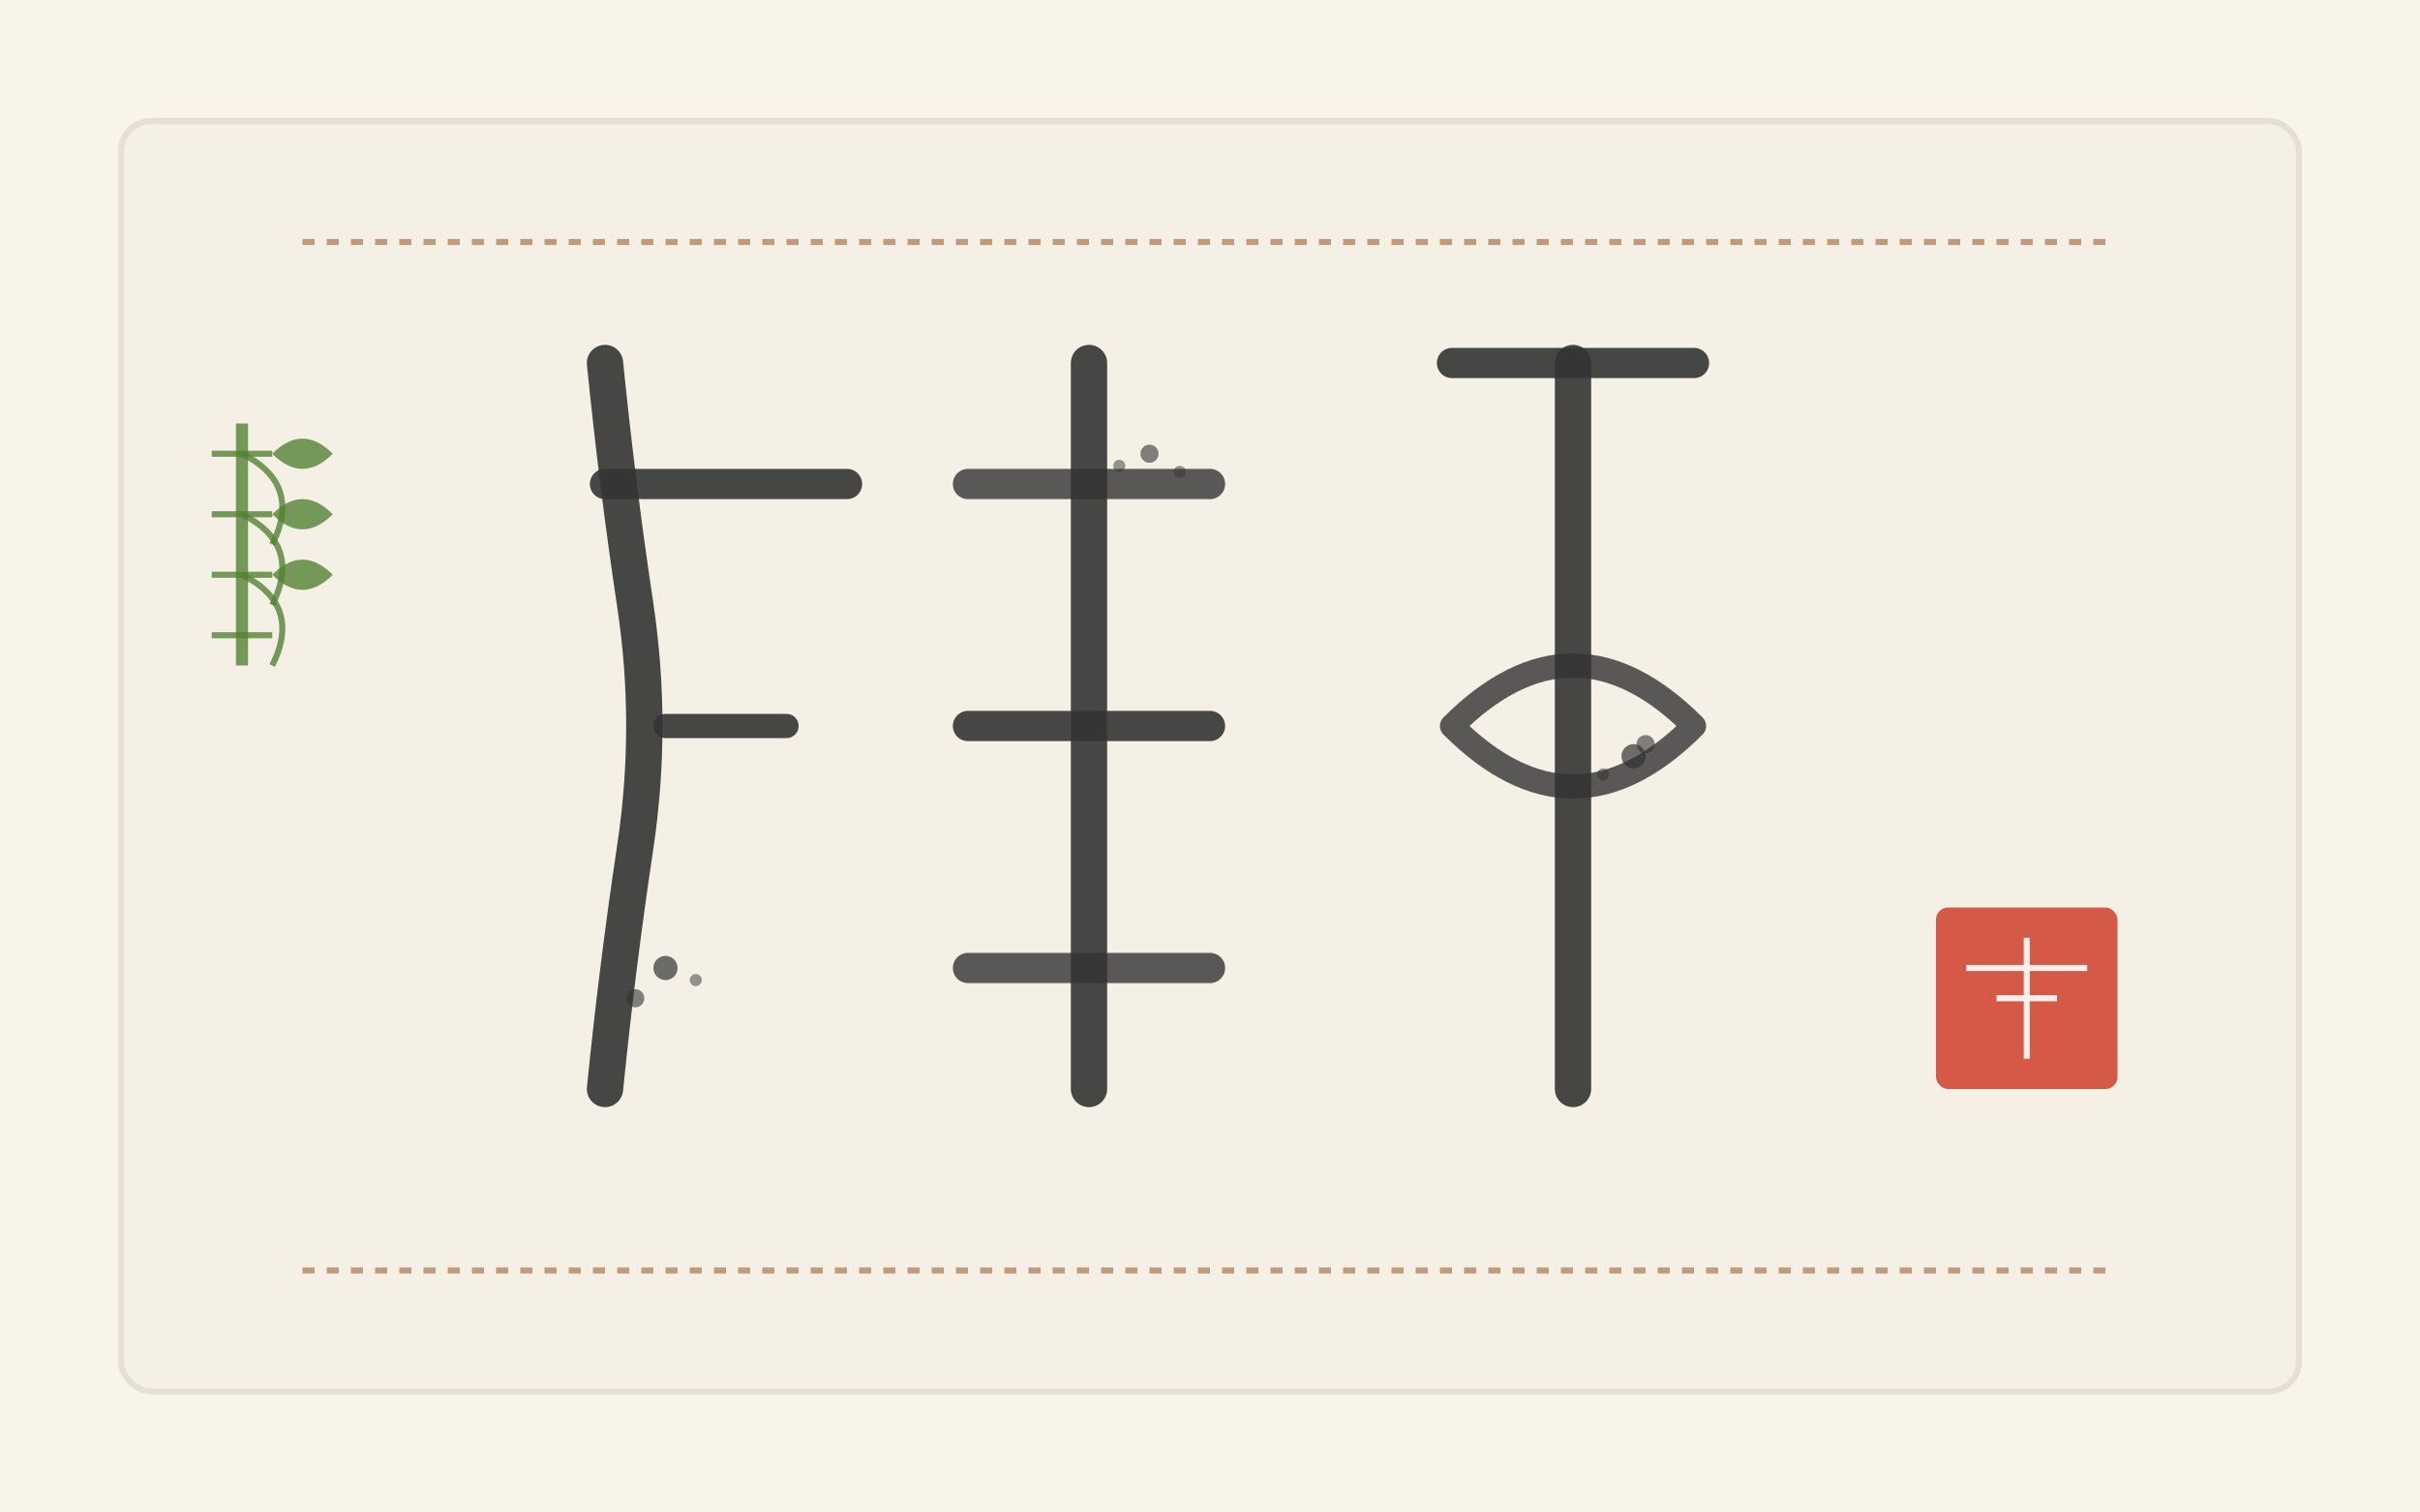 <svg xmlns="http://www.w3.org/2000/svg" viewBox="0 0 400 250" fill="none">
  <rect width="400" height="250" fill="#F9F4E8"/>
  
  <!-- Background rice paper texture -->
  <rect x="20" y="20" width="360" height="210" rx="5" fill="#F5F0E5" stroke="#E6DFD4" stroke-width="1"/>
  
  <!-- Vertical brush strokes representing characters -->
  <path d="M100 60 Q 102 80 105 100 Q 108 120 105 140 Q 102 160 100 180" 
        stroke="#333333" stroke-width="6" stroke-linecap="round" stroke-linejoin="round" 
        fill="none" opacity="0.9"/>
  
  <path d="M100 80 L 140 80" 
        stroke="#333333" stroke-width="5" stroke-linecap="round" stroke-linejoin="round" 
        fill="none" opacity="0.9"/>
        
  <path d="M110 120 L 130 120" 
        stroke="#333333" stroke-width="4" stroke-linecap="round" stroke-linejoin="round" 
        fill="none" opacity="0.9"/>
  
  <!-- Second character -->
  <path d="M180 60 L 180 180" 
        stroke="#333333" stroke-width="6" stroke-linecap="round" stroke-linejoin="round" 
        fill="none" opacity="0.9"/>
        
  <path d="M160 120 L 200 120" 
        stroke="#333333" stroke-width="5" stroke-linecap="round" stroke-linejoin="round" 
        fill="none" opacity="0.9"/>
        
  <path d="M160 80 L 200 80" 
        stroke="#333333" stroke-width="5" stroke-linecap="round" stroke-linejoin="round" 
        fill="none" opacity="0.8"/>
        
  <path d="M160 160 L 200 160" 
        stroke="#333333" stroke-width="5" stroke-linecap="round" stroke-linejoin="round" 
        fill="none" opacity="0.8"/>
  
  <!-- Third character -->
  <path d="M260 60 L 260 180" 
        stroke="#333333" stroke-width="6" stroke-linecap="round" stroke-linejoin="round" 
        fill="none" opacity="0.9"/>
        
  <path d="M240 60 L 280 60" 
        stroke="#333333" stroke-width="5" stroke-linecap="round" stroke-linejoin="round" 
        fill="none" opacity="0.9"/>
        
  <path d="M240 120 Q 260 100 280 120 Q 260 140 240 120" 
        stroke="#333333" stroke-width="4" stroke-linecap="round" stroke-linejoin="round" 
        fill="none" opacity="0.8"/>
  
  <!-- Ink splash effects -->
  <circle cx="110" cy="160" r="2" fill="#333333" opacity="0.7"/>
  <circle cx="115" cy="162" r="1" fill="#333333" opacity="0.5"/>
  <circle cx="105" cy="165" r="1.5" fill="#333333" opacity="0.6"/>
  
  <circle cx="190" cy="75" r="1.5" fill="#333333" opacity="0.6"/>
  <circle cx="195" cy="78" r="1" fill="#333333" opacity="0.5"/>
  <circle cx="185" cy="77" r="1" fill="#333333" opacity="0.5"/>
  
  <circle cx="270" cy="125" r="2" fill="#333333" opacity="0.7"/>
  <circle cx="265" cy="128" r="1" fill="#333333" opacity="0.5"/>
  <circle cx="272" cy="123" r="1.5" fill="#333333" opacity="0.6"/>
  
  <!-- Chinese seal/stamp (red) -->
  <rect x="320" y="150" width="30" height="30" rx="2" fill="#D14836" opacity="0.9"/>
  <path d="M325 160 L 345 160 M 335 155 L 335 175 M 330 165 L 340 165" 
        stroke="white" stroke-width="1" opacity="0.9"/>
  
  <!-- Decorative elements -->
  <path d="M50 40 L 350 40" stroke="#8B4513" stroke-width="1" stroke-dasharray="2 2" opacity="0.5"/>
  <path d="M50 210 L 350 210" stroke="#8B4513" stroke-width="1" stroke-dasharray="2 2" opacity="0.5"/>
  
  <!-- Small bamboo decoration -->
  <path d="M40 70 L 40 110" stroke="#548235" stroke-width="2" opacity="0.8"/>
  <path d="M35 75 L 45 75" stroke="#548235" stroke-width="1" opacity="0.8"/>
  <path d="M35 85 L 45 85" stroke="#548235" stroke-width="1" opacity="0.8"/>
  <path d="M35 95 L 45 95" stroke="#548235" stroke-width="1" opacity="0.8"/>
  <path d="M35 105 L 45 105" stroke="#548235" stroke-width="1" opacity="0.8"/>
  
  <path d="M40 75 Q 50 80 45 90" stroke="#548235" stroke-width="1" opacity="0.8" fill="none"/>
  <path d="M40 85 Q 50 90 45 100" stroke="#548235" stroke-width="1" opacity="0.8" fill="none"/>
  <path d="M40 95 Q 50 100 45 110" stroke="#548235" stroke-width="1" opacity="0.8" fill="none"/>
  
  <!-- Small leaf shapes -->
  <path d="M45 75 Q 50 70 55 75 Q 50 80 45 75" fill="#548235" opacity="0.8"/>
  <path d="M45 85 Q 50 80 55 85 Q 50 90 45 85" fill="#548235" opacity="0.8"/>
  <path d="M45 95 Q 50 90 55 95 Q 50 100 45 95" fill="#548235" opacity="0.8"/>
</svg> 